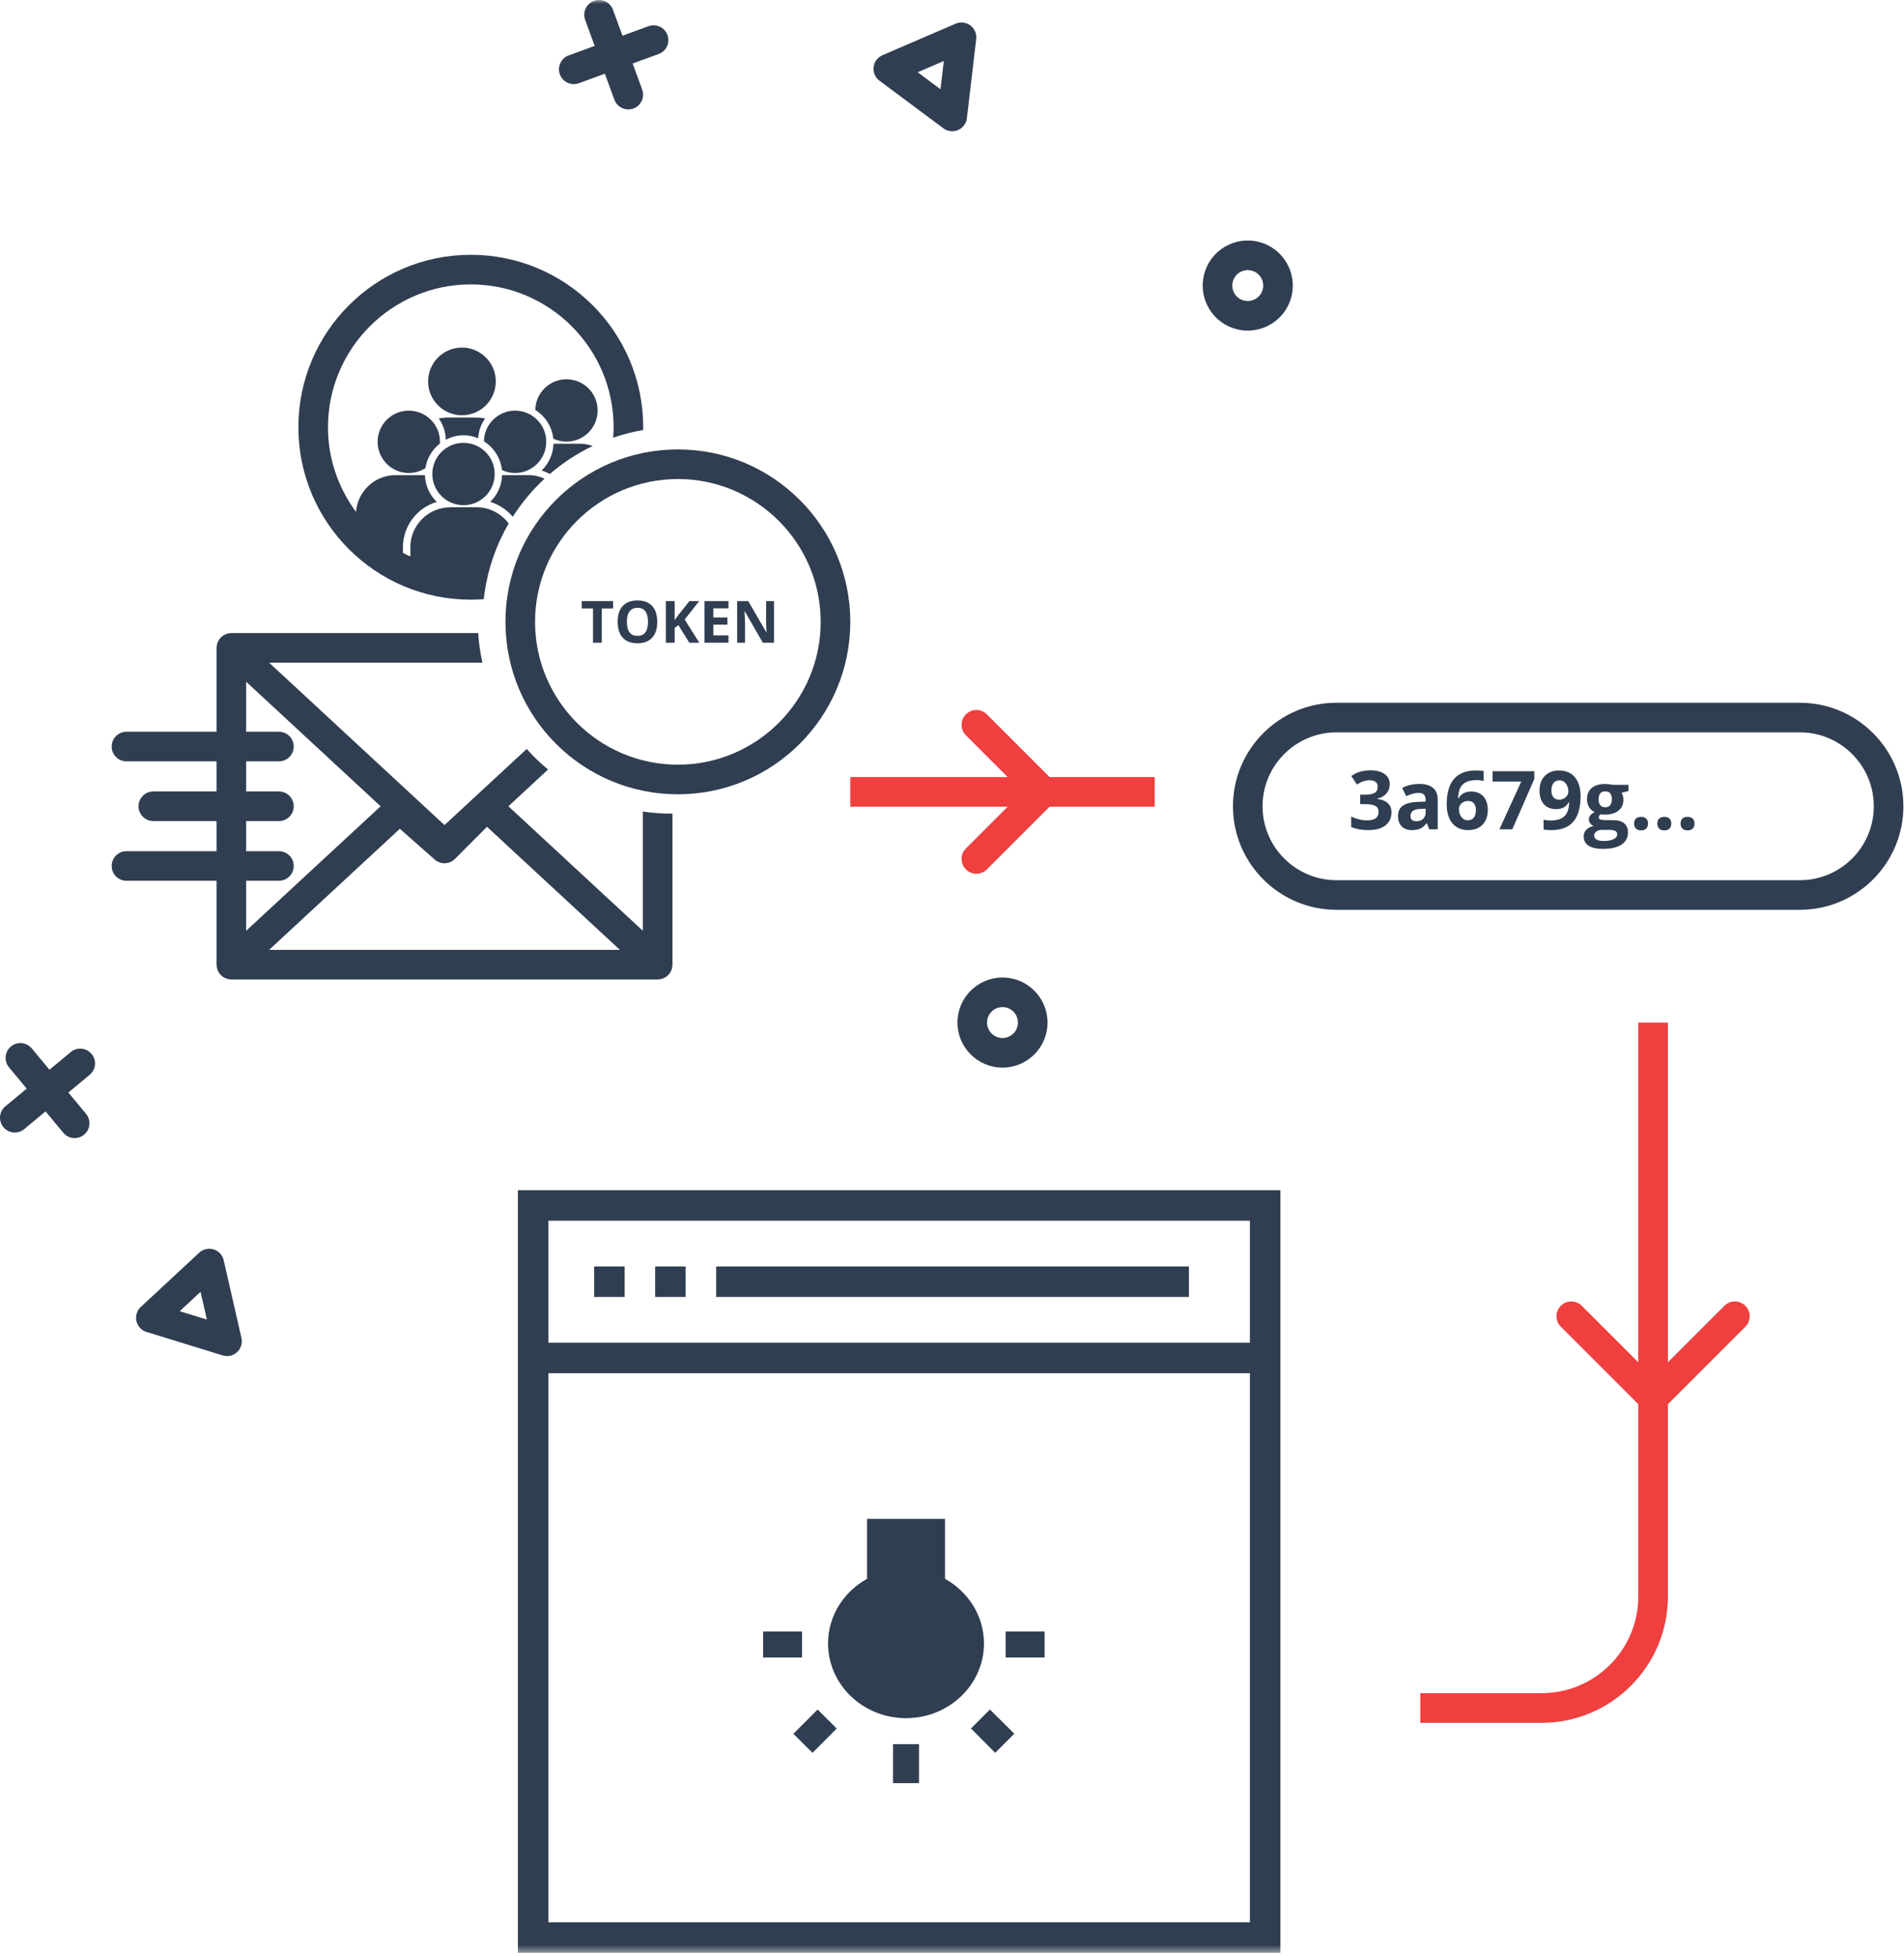 <?xml version="1.0" encoding="UTF-8"?>
<svg width="257px" height="264px" viewBox="0 0 257 264" version="1.1" xmlns="http://www.w3.org/2000/svg" xmlns:xlink="http://www.w3.org/1999/xlink">
    <!-- Generator: Sketch 53.2 (72643) - https://sketchapp.com -->
    <title>Page 1 Copy 2</title>
    <desc>Created with Sketch.</desc>
    <defs>
        <polygon id="path-1" points="1.98951966e-13 263.559 256.917 263.559 256.917 8.52651283e-14 1.98951966e-13 8.52651283e-14"></polygon>
    </defs>
    <g id="Empty-screen-first-screen" stroke="none" stroke-width="1" fill="none" fill-rule="evenodd">
        <g id="new" transform="translate(-703, -366)">
            <g id="Page-1-Copy-2" transform="translate(702, 366)">
                <path d="M181.395,98.842 C175.894,98.842 171.417,103.318 171.417,108.819 C171.417,114.32 175.894,118.795 181.395,118.795 L243.947,118.795 C249.448,118.795 253.923,114.32 253.923,108.819 C253.923,103.318 249.448,98.842 243.947,98.842 L181.395,98.842 Z M243.947,122.79 L181.395,122.79 C173.691,122.79 167.423,116.523 167.423,108.819 C167.423,101.114 173.691,94.847 181.395,94.847 L243.947,94.847 C251.651,94.847 257.917,101.114 257.917,108.819 C257.917,116.523 251.651,122.79 243.947,122.79 L243.947,122.79 Z" id="Fill-5" fill="#303E51"></path>
                <mask id="mask-2" fill="white">
                    <use xlink:href="#path-1"></use>
                </mask>
                <g id="Clip-8"></g>
                <polygon id="Fill-7" fill="#EF3F3F" mask="url(#mask-2)" points="115.77 108.876 156.863 108.876 156.863 104.876 115.77 104.876"></polygon>
                <path d="M132.792,117.927 C132.28,117.927 131.768,117.732 131.377,117.341 C130.596,116.56 130.596,115.294 131.377,114.513 L139.014,106.876 L131.377,99.24 C130.596,98.459 130.596,97.192 131.377,96.411 C132.159,95.63 133.424,95.63 134.206,96.411 L144.671,106.876 L134.206,117.341 C133.815,117.732 133.304,117.927 132.792,117.927" id="Fill-9" fill="#EF3F3F" mask="url(#mask-2)"></path>
                <path d="M224.133,190.689 C223.621,190.689 223.11,190.494 222.719,190.103 L211.677,179.062 C210.896,178.281 210.896,177.015 211.677,176.234 C212.458,175.453 213.724,175.453 214.505,176.234 L224.133,185.861 L233.76,176.234 C234.541,175.453 235.807,175.453 236.588,176.234 C237.369,177.015 237.369,178.281 236.588,179.062 L225.547,190.103 C225.156,190.494 224.645,190.689 224.133,190.689" id="Fill-10" fill="#EF3F3F" mask="url(#mask-2)"></path>
                <path d="M173.268,39.908 L173.278,39.908 L173.268,39.908 Z M169.418,36.454 C169.114,36.454 168.809,36.522 168.525,36.657 C168.022,36.896 167.642,37.317 167.456,37.842 C167.269,38.367 167.298,38.933 167.537,39.436 C167.776,39.939 168.197,40.319 168.722,40.506 C169.806,40.89 170.999,40.322 171.386,39.239 C171.771,38.155 171.203,36.96 170.119,36.575 C169.89,36.494 169.654,36.454 169.418,36.454 L169.418,36.454 Z M169.414,44.621 C168.741,44.621 168.055,44.508 167.384,44.269 C165.854,43.725 164.626,42.618 163.929,41.152 C163.232,39.684 163.147,38.034 163.692,36.503 C164.235,34.973 165.342,33.747 166.809,33.049 C168.276,32.352 169.926,32.266 171.456,32.811 C174.616,33.934 176.273,37.418 175.15,40.576 L175.15,40.577 C174.265,43.065 171.915,44.621 169.414,44.621 L169.414,44.621 Z" id="Fill-11" fill="#303E51" mask="url(#mask-2)"></path>
                <path d="M136.316,135.924 C135.167,135.924 134.231,136.86 134.231,138.009 C134.231,139.159 135.167,140.095 136.316,140.095 C137.466,140.095 138.402,139.159 138.402,138.009 C138.402,136.86 137.466,135.924 136.316,135.924 M136.316,144.09 C132.963,144.09 130.237,141.362 130.237,138.009 C130.237,134.657 132.963,131.929 136.316,131.929 C139.669,131.929 142.396,134.657 142.396,138.009 C142.396,141.362 139.669,144.09 136.316,144.09" id="Fill-12" fill="#303E51" mask="url(#mask-2)"></path>
                <path d="M25.256,176.965 L28.926,178.096 L28.07,174.352 L25.256,176.965 Z M31.644,183.02 C31.447,183.02 31.249,182.991 31.056,182.932 L20.774,179.765 C20.092,179.555 19.573,178.996 19.414,178.301 C19.255,177.606 19.48,176.877 20.002,176.392 L27.887,169.069 C28.409,168.583 29.153,168.413 29.834,168.624 C30.517,168.834 31.034,169.393 31.193,170.088 L33.591,180.577 C33.75,181.274 33.526,182.001 33.003,182.486 C32.628,182.834 32.141,183.02 31.644,183.02 L31.644,183.02 Z" id="Fill-13" fill="#303E51" mask="url(#mask-2)"></path>
                <path d="M124.868,9.752 L127.947,12.046 L128.395,8.232 L124.868,9.752 Z M129.528,17.713 C129.105,17.713 128.685,17.578 128.335,17.317 L119.707,10.888 C119.135,10.462 118.833,9.763 118.917,9.054 C119,8.345 119.455,7.734 120.11,7.452 L129.992,3.194 C130.645,2.912 131.403,3.001 131.975,3.427 C132.548,3.854 132.849,4.553 132.765,5.262 L131.512,15.948 C131.429,16.657 130.973,17.268 130.318,17.55 C130.064,17.659 129.796,17.713 129.528,17.713 L129.528,17.713 Z" id="Fill-14" fill="#303E51" mask="url(#mask-2)"></path>
                <path d="M85.804,14.77 C84.99,14.77 84.225,14.268 83.928,13.458 L79.985,2.684 C79.606,1.647 80.138,0.5 81.174,0.121 C82.208,-0.255 83.357,0.274 83.737,1.311 L87.68,12.085 C88.059,13.122 87.527,14.269 86.491,14.648 C86.264,14.73 86.033,14.77 85.804,14.77" id="Fill-15" fill="#303E51" mask="url(#mask-2)"></path>
                <path d="M78.445,11.354 C77.631,11.354 76.866,10.852 76.569,10.042 C76.19,9.007 76.722,7.859 77.758,7.48 L88.533,3.536 C89.568,3.161 90.716,3.689 91.095,4.726 C91.474,5.761 90.942,6.909 89.906,7.288 L79.132,11.232 C78.905,11.314 78.674,11.354 78.445,11.354" id="Fill-16" fill="#303E51" mask="url(#mask-2)"></path>
                <path d="M11.077,153.602 C10.503,153.602 9.933,153.356 9.539,152.88 L2.215,144.048 C1.51,143.199 1.628,141.94 2.476,141.236 C3.326,140.531 4.585,140.649 5.289,141.498 L12.613,150.33 C13.318,151.179 13.2,152.438 12.351,153.142 C11.978,153.452 11.526,153.602 11.077,153.602" id="Fill-17" fill="#303E51" mask="url(#mask-2)"></path>
                <path d="M2.999,152.848 C2.425,152.848 1.855,152.602 1.461,152.126 C0.756,151.277 0.874,150.018 1.723,149.314 L10.555,141.989 C11.404,141.285 12.664,141.401 13.367,142.252 C14.072,143.101 13.954,144.36 13.105,145.064 L4.273,152.388 C3.9,152.698 3.448,152.848 2.999,152.848" id="Fill-18" fill="#303E51" mask="url(#mask-2)"></path>
                <path d="M209.094,232.517 L192.711,232.517 L192.711,228.517 L209.094,228.517 C216.283,228.517 222.133,222.667 222.133,215.478 L222.133,138.01 L226.133,138.01 L226.133,215.478 C226.133,224.873 218.49,232.517 209.094,232.517" id="Fill-19" fill="#EF3F3F" mask="url(#mask-2)"></path>
                <path d="M75.023,259.441 L169.713,259.441 L169.713,185.336 L75.023,185.336 L75.023,259.441 Z M75.023,181.219 L169.713,181.219 L169.713,164.751 L75.023,164.751 L75.023,181.219 Z M70.906,263.559 L173.831,263.559 L173.831,160.634 L70.906,160.634 L70.906,263.559 Z" id="Fill-20" fill="#303E51" mask="url(#mask-2)"></path>
                <path d="M110.668,236.569 L113.938,233.291 L111.362,230.723 L108.092,234.001 L110.668,236.569 Z M125.046,240.662 L125.046,235.4 L121.538,235.4 L121.538,240.662 L125.046,240.662 Z M104,220.2 L104,223.708 L109.262,223.708 L109.262,220.2 L104,220.2 Z M128.554,205 L118.031,205 L118.031,213.084 C114.891,214.833 112.769,218.076 112.769,221.808 C112.769,227.371 117.487,231.892 123.292,231.892 C129.098,231.892 133.815,227.371 133.815,221.808 C133.815,218.076 131.693,214.833 128.554,213.084 L128.554,205 Z M136.738,223.708 L142,223.708 L142,220.2 L136.738,220.2 L136.738,223.708 Z M135.332,236.569 L137.908,233.993 L134.619,230.723 L132.062,233.281 L135.332,236.569 Z" id="Shape" fill="#303E51" fill-rule="nonzero" mask="url(#mask-2)"></path>
                <polygon id="Fill-41" fill="#303E51" mask="url(#mask-2)" points="97.667 175.043 161.48 175.043 161.48 170.927 97.667 170.927"></polygon>
                <polygon id="Fill-22" fill="#303E51" mask="url(#mask-2)" points="81.198 175.043 85.315 175.043 85.315 170.927 81.198 170.927"></polygon>
                <polygon id="Fill-23" fill="#303E51" mask="url(#mask-2)" points="89.432 175.043 93.549 175.043 93.549 170.927 89.432 170.927"></polygon>
                <path d="M188.589,105.833 C188.589,106.324 188.441,106.741 188.144,107.084 C187.847,107.428 187.429,107.665 186.892,107.793 L186.892,107.826 C187.527,107.904 188.006,108.097 188.331,108.403 C188.657,108.709 188.82,109.122 188.82,109.641 C188.82,110.396 188.546,110.985 187.999,111.406 C187.45,111.826 186.668,112.037 185.651,112.037 C184.799,112.037 184.044,111.895 183.385,111.612 L183.385,110.2 C183.69,110.354 184.025,110.479 184.39,110.576 C184.755,110.672 185.116,110.721 185.474,110.721 C186.023,110.721 186.427,110.627 186.689,110.441 C186.949,110.255 187.08,109.956 187.08,109.544 C187.08,109.176 186.93,108.914 186.629,108.76 C186.328,108.606 185.849,108.529 185.19,108.529 L184.593,108.529 L184.593,107.256 L185.2,107.256 C185.809,107.256 186.254,107.177 186.535,107.017 C186.817,106.858 186.956,106.585 186.956,106.198 C186.956,105.604 186.584,105.307 185.839,105.307 C185.581,105.307 185.319,105.35 185.053,105.436 C184.786,105.521 184.489,105.67 184.163,105.881 L183.396,104.737 C184.111,104.222 184.966,103.964 185.958,103.964 C186.771,103.964 187.412,104.128 187.883,104.458 C188.354,104.788 188.589,105.246 188.589,105.833" id="Fill-24" fill="#303E51" mask="url(#mask-2)"></path>
                <path d="M193.435,109.147 L192.801,109.168 C192.325,109.183 191.97,109.269 191.738,109.426 C191.505,109.584 191.388,109.824 191.388,110.146 C191.388,110.608 191.654,110.839 192.183,110.839 C192.563,110.839 192.867,110.73 193.094,110.511 C193.322,110.293 193.435,110.003 193.435,109.641 L193.435,109.147 Z M193.918,111.929 L193.601,111.113 L193.558,111.113 C193.283,111.46 192.999,111.701 192.707,111.835 C192.415,111.969 192.035,112.037 191.566,112.037 C190.99,112.037 190.536,111.872 190.205,111.543 C189.873,111.213 189.707,110.744 189.707,110.135 C189.707,109.498 189.93,109.028 190.376,108.725 C190.822,108.423 191.495,108.255 192.393,108.223 L193.435,108.191 L193.435,107.928 C193.435,107.319 193.123,107.015 192.5,107.015 C192.021,107.015 191.456,107.16 190.808,107.45 L190.266,106.343 C190.957,105.981 191.723,105.801 192.565,105.801 C193.371,105.801 193.988,105.976 194.417,106.327 C194.847,106.678 195.062,107.211 195.062,107.928 L195.062,111.929 L193.918,111.929 Z" id="Fill-25" fill="#303E51" mask="url(#mask-2)"></path>
                <path d="M199.113,110.71 C199.467,110.71 199.74,110.591 199.929,110.353 C200.119,110.115 200.215,109.775 200.215,109.335 C200.215,108.952 200.126,108.65 199.948,108.43 C199.771,108.21 199.504,108.1 199.145,108.1 C198.808,108.1 198.521,108.209 198.283,108.427 C198.045,108.646 197.926,108.9 197.926,109.19 C197.926,109.616 198.038,109.976 198.261,110.27 C198.485,110.563 198.769,110.71 199.113,110.71 M196.277,108.594 C196.277,107.04 196.605,105.883 197.262,105.124 C197.92,104.365 198.904,103.985 200.215,103.985 C200.662,103.985 201.012,104.012 201.267,104.066 L201.267,105.393 C200.948,105.321 200.633,105.285 200.322,105.285 C199.752,105.285 199.288,105.371 198.927,105.543 C198.568,105.715 198.299,105.969 198.119,106.306 C197.94,106.642 197.835,107.12 197.802,107.74 L197.873,107.74 C198.226,107.131 198.795,106.827 199.575,106.827 C200.277,106.827 200.826,107.047 201.224,107.487 C201.621,107.928 201.82,108.537 201.82,109.314 C201.82,110.151 201.584,110.815 201.111,111.303 C200.638,111.793 199.983,112.037 199.145,112.037 C198.565,112.037 198.059,111.902 197.628,111.634 C197.196,111.365 196.863,110.973 196.629,110.458 C196.394,109.942 196.277,109.321 196.277,108.594" id="Fill-26" fill="#303E51" mask="url(#mask-2)"></path>
                <polygon id="Fill-27" fill="#303E51" mask="url(#mask-2)" points="203.388 111.929 206.337 105.484 202.464 105.484 202.464 104.087 208.099 104.087 208.099 105.129 205.128 111.929"></polygon>
                <path d="M211.505,105.317 C211.161,105.317 210.892,105.435 210.698,105.671 C210.505,105.908 210.409,106.248 210.409,106.692 C210.409,107.071 210.496,107.372 210.672,107.594 C210.848,107.817 211.114,107.927 211.472,107.927 C211.809,107.927 212.097,107.817 212.337,107.597 C212.577,107.377 212.696,107.124 212.696,106.837 C212.696,106.411 212.585,106.051 212.361,105.757 C212.138,105.464 211.852,105.317 211.505,105.317 M214.346,107.428 C214.346,108.975 214.02,110.129 213.368,110.892 C212.717,111.655 211.73,112.036 210.409,112.036 C209.943,112.036 209.591,112.011 209.351,111.961 L209.351,110.629 C209.651,110.704 209.967,110.742 210.296,110.742 C210.851,110.742 211.308,110.66 211.665,110.497 C212.024,110.335 212.298,110.078 212.487,109.73 C212.677,109.38 212.786,108.9 212.816,108.287 L212.751,108.287 C212.543,108.624 212.303,108.86 212.03,108.996 C211.759,109.132 211.419,109.2 211.011,109.2 C210.326,109.2 209.787,108.981 209.394,108.542 C209,108.104 208.803,107.494 208.803,106.713 C208.803,105.872 209.042,105.207 209.52,104.718 C209.998,104.23 210.649,103.985 211.472,103.985 C212.052,103.985 212.56,104.121 212.995,104.393 C213.43,104.665 213.764,105.06 213.997,105.577 C214.23,106.095 214.346,106.712 214.346,107.428" id="Fill-28" fill="#303E51" mask="url(#mask-2)"></path>
                <path d="M216.775,107.89 C216.775,108.216 216.849,108.473 216.998,108.663 C217.146,108.853 217.373,108.948 217.677,108.948 C217.985,108.948 218.211,108.853 218.353,108.663 C218.497,108.473 218.568,108.216 218.568,107.89 C218.568,107.167 218.271,106.805 217.677,106.805 C217.076,106.805 216.775,107.167 216.775,107.89 L216.775,107.89 Z M216.178,112.778 C216.178,113.003 216.287,113.181 216.504,113.309 C216.72,113.438 217.023,113.503 217.414,113.503 C218.001,113.503 218.461,113.422 218.795,113.261 C219.127,113.1 219.294,112.88 219.294,112.6 C219.294,112.375 219.195,112.219 218.998,112.133 C218.801,112.047 218.497,112.004 218.086,112.004 L217.236,112.004 C216.935,112.004 216.684,112.075 216.482,112.216 C216.28,112.358 216.178,112.545 216.178,112.778 L216.178,112.778 Z M220.814,105.924 L220.814,106.757 L219.874,106.998 C220.046,107.267 220.131,107.568 220.131,107.901 C220.131,108.545 219.907,109.047 219.458,109.408 C219.008,109.767 218.384,109.947 217.586,109.947 L217.291,109.931 L217.048,109.904 C216.88,110.033 216.796,110.176 216.796,110.334 C216.796,110.57 217.097,110.688 217.699,110.688 L218.718,110.688 C219.378,110.688 219.879,110.83 220.225,111.113 C220.571,111.395 220.744,111.811 220.744,112.359 C220.744,113.06 220.451,113.605 219.866,113.992 C219.28,114.378 218.439,114.571 217.343,114.571 C216.505,114.571 215.866,114.426 215.423,114.134 C214.981,113.842 214.76,113.433 214.76,112.907 C214.76,112.545 214.873,112.243 215.099,111.999 C215.324,111.755 215.656,111.582 216.092,111.478 C215.924,111.406 215.777,111.289 215.652,111.126 C215.527,110.963 215.464,110.79 215.464,110.608 C215.464,110.379 215.53,110.188 215.663,110.036 C215.796,109.884 215.987,109.734 216.238,109.587 C215.922,109.451 215.672,109.233 215.488,108.932 C215.303,108.631 215.212,108.277 215.212,107.869 C215.212,107.213 215.424,106.706 215.851,106.348 C216.277,105.991 216.885,105.811 217.677,105.811 C217.845,105.811 218.045,105.827 218.276,105.857 C218.506,105.888 218.654,105.91 218.718,105.924 L220.814,105.924 Z" id="Fill-29" fill="#303E51" mask="url(#mask-2)"></path>
                <path d="M221.572,111.161 C221.572,110.86 221.652,110.633 221.813,110.479 C221.974,110.325 222.209,110.248 222.517,110.248 C222.814,110.248 223.044,110.327 223.207,110.484 C223.37,110.642 223.451,110.868 223.451,111.161 C223.451,111.444 223.369,111.667 223.205,111.829 C223.04,111.993 222.81,112.074 222.517,112.074 C222.217,112.074 221.983,111.994 221.818,111.835 C221.654,111.676 221.572,111.451 221.572,111.161" id="Fill-30" fill="#303E51" mask="url(#mask-2)"></path>
                <path d="M224.708,111.161 C224.708,110.86 224.788,110.633 224.95,110.479 C225.111,110.325 225.345,110.248 225.654,110.248 C225.951,110.248 226.18,110.327 226.344,110.484 C226.506,110.642 226.588,110.868 226.588,111.161 C226.588,111.444 226.506,111.667 226.341,111.829 C226.177,111.993 225.946,112.074 225.654,112.074 C225.353,112.074 225.119,111.994 224.954,111.835 C224.791,111.676 224.708,111.451 224.708,111.161" id="Fill-31" fill="#303E51" mask="url(#mask-2)"></path>
                <path d="M227.845,111.161 C227.845,110.86 227.925,110.633 228.086,110.479 C228.247,110.325 228.482,110.248 228.79,110.248 C229.087,110.248 229.317,110.327 229.48,110.484 C229.643,110.642 229.724,110.868 229.724,111.161 C229.724,111.444 229.642,111.667 229.478,111.829 C229.313,111.993 229.083,112.074 228.79,112.074 C228.49,112.074 228.256,111.994 228.091,111.835 C227.927,111.676 227.845,111.451 227.845,111.161" id="Fill-32" fill="#303E51" mask="url(#mask-2)"></path>
                <path d="M37.324,128.199 L54.97,111.858 L59.678,116.009 C60.469,116.706 61.667,116.67 62.413,115.921 L66.734,111.588 L84.674,128.199 L37.324,128.199 Z M34.223,118.873 L38.65,118.873 C39.754,118.873 40.647,117.979 40.647,116.876 C40.647,115.772 39.754,114.879 38.65,114.879 L34.223,114.879 L34.223,110.814 L38.65,110.814 C39.754,110.814 40.647,109.92 40.647,108.817 C40.647,107.714 39.754,106.819 38.65,106.819 L34.223,106.819 L34.223,102.755 L38.65,102.755 C39.754,102.755 40.647,101.861 40.647,100.758 C40.647,99.655 39.754,98.76 38.65,98.76 L34.223,98.76 L34.223,92.01 L52.376,108.817 L34.223,125.624 L34.223,118.873 Z M91.558,109.81 C90.272,109.81 89.011,109.713 87.774,109.533 L87.774,125.624 L69.623,108.817 L74.977,103.859 C73.946,103.009 72.985,102.078 72.096,101.081 L65.284,107.389 C65.278,107.395 65.271,107.399 65.265,107.404 L65.24,107.43 L60.999,111.357 L37.324,89.435 L66.117,89.435 C65.827,88.137 65.635,86.803 65.546,85.44 L32.226,85.44 C32.041,85.44 31.864,85.473 31.693,85.521 C31.653,85.532 31.614,85.544 31.575,85.558 C31.408,85.616 31.248,85.688 31.104,85.786 C31.099,85.789 31.095,85.794 31.09,85.797 C30.95,85.894 30.829,86.013 30.718,86.142 C30.691,86.173 30.666,86.202 30.641,86.235 C30.534,86.376 30.443,86.527 30.376,86.693 C30.374,86.699 30.369,86.703 30.367,86.708 C30.361,86.724 30.362,86.741 30.356,86.758 C30.303,86.905 30.268,87.06 30.251,87.221 C30.247,87.264 30.24,87.305 30.238,87.348 C30.237,87.379 30.229,87.407 30.229,87.437 L30.229,98.76 L18.07,98.76 C16.967,98.76 16.073,99.655 16.073,100.758 C16.073,101.861 16.967,102.755 18.07,102.755 L30.229,102.755 L30.229,106.819 L21.695,106.819 C20.592,106.819 19.698,107.714 19.698,108.817 C19.698,109.92 20.592,110.814 21.695,110.814 L30.229,110.814 L30.229,114.879 L18.07,114.879 C16.967,114.879 16.073,115.772 16.073,116.876 C16.073,117.979 16.967,118.873 18.07,118.873 L30.229,118.873 L30.229,130.196 C30.229,130.227 30.237,130.255 30.238,130.285 C30.24,130.328 30.247,130.369 30.251,130.412 C30.268,130.574 30.303,130.73 30.356,130.878 C30.362,130.893 30.361,130.909 30.367,130.925 C30.369,130.93 30.374,130.934 30.376,130.94 C30.442,131.106 30.535,131.259 30.641,131.4 C30.666,131.431 30.691,131.461 30.717,131.491 C30.828,131.62 30.95,131.74 31.091,131.837 C31.095,131.84 31.099,131.845 31.104,131.847 C31.248,131.946 31.408,132.018 31.575,132.075 C31.614,132.089 31.653,132.101 31.693,132.112 C31.864,132.16 32.04,132.193 32.226,132.193 L89.771,132.193 C89.958,132.193 90.135,132.16 90.305,132.112 C90.345,132.101 90.384,132.089 90.423,132.075 C90.59,132.018 90.751,131.946 90.894,131.847 C90.899,131.845 90.902,131.84 90.907,131.837 C91.048,131.74 91.17,131.62 91.281,131.491 C91.306,131.461 91.332,131.431 91.356,131.4 C91.464,131.259 91.555,131.106 91.622,130.94 C91.625,130.934 91.629,130.93 91.631,130.925 C91.637,130.909 91.636,130.893 91.641,130.878 C91.695,130.73 91.729,130.574 91.747,130.412 C91.752,130.369 91.758,130.328 91.76,130.285 C91.761,130.255 91.768,130.227 91.768,130.196 L91.768,109.804 C91.698,109.805 91.629,109.81 91.558,109.81 L91.558,109.81 Z" id="Fill-34" fill="#303E51" mask="url(#mask-2)"></path>
                <polygon id="Fill-35" fill="#303E51" mask="url(#mask-2)" points="82.232 86.741 81.043 86.741 81.043 82.119 79.519 82.119 79.519 81.129 83.756 81.129 83.756 82.119 82.232 82.119"></polygon>
                <path d="M85.618,83.928 C85.618,84.554 85.737,85.027 85.975,85.344 C86.213,85.661 86.569,85.82 87.042,85.82 C87.991,85.82 88.466,85.189 88.466,83.928 C88.466,82.664 87.994,82.032 87.05,82.032 C86.576,82.032 86.22,82.191 85.979,82.51 C85.738,82.828 85.618,83.301 85.618,83.928 M89.714,83.928 C89.714,84.857 89.483,85.571 89.022,86.07 C88.562,86.569 87.902,86.818 87.042,86.818 C86.182,86.818 85.522,86.569 85.061,86.07 C84.6,85.571 84.371,84.854 84.371,83.92 C84.371,82.986 84.601,82.273 85.063,81.78 C85.525,81.287 86.187,81.041 87.05,81.041 C87.912,81.041 88.572,81.29 89.028,81.786 C89.485,82.282 89.714,82.996 89.714,83.928" id="Fill-36" fill="#303E51" mask="url(#mask-2)"></path>
                <polygon id="Fill-37" fill="#303E51" mask="url(#mask-2)" points="95.39 86.741 94.039 86.741 92.569 84.376 92.066 84.737 92.066 86.741 90.876 86.741 90.876 81.129 92.066 81.129 92.066 83.697 92.535 83.037 94.054 81.129 95.374 81.129 93.417 83.613"></polygon>
                <polygon id="Fill-38" fill="#303E51" mask="url(#mask-2)" points="99.329 86.741 96.097 86.741 96.097 81.129 99.329 81.129 99.329 82.104 97.287 82.104 97.287 83.336 99.186 83.336 99.186 84.311 97.287 84.311 97.287 85.758 99.329 85.758"></polygon>
                <path d="M105.477,86.741 L103.965,86.741 L101.524,82.495 L101.49,82.495 C101.538,83.245 101.562,83.78 101.562,84.1 L101.562,86.741 L100.499,86.741 L100.499,81.129 L101.999,81.129 L104.437,85.332 L104.464,85.332 C104.425,84.603 104.407,84.087 104.407,83.785 L104.407,81.129 L105.477,81.129 L105.477,86.741 Z" id="Fill-39" fill="#303E51" mask="url(#mask-2)"></path>
                <path d="M92.499,60.657 C79.645,60.657 69.227,71.076 69.227,83.929 C69.227,96.782 79.645,107.201 92.499,107.201 C105.352,107.201 115.77,96.782 115.77,83.929 C115.77,71.076 105.352,60.657 92.499,60.657 M92.499,64.652 C103.128,64.652 111.776,73.3 111.776,83.929 C111.776,94.559 103.128,103.206 92.499,103.206 C81.869,103.206 73.222,94.559 73.222,83.929 C73.222,73.3 81.869,64.652 92.499,64.652" id="Fill-40" fill="#303E51" mask="url(#mask-2)"></path>
                <g id="Group-2" mask="url(#mask-2)" fill="#303E51">
                    <g transform="translate(41, 34)">
                        <path d="M33.506,30.603 C32.833,30.301 32.094,30.124 31.31,30.124 L27.767,30.124 C27.73,31.543 27.124,32.82 26.167,33.737 C27.373,34.096 28.418,34.813 29.212,35.75 C30.42,33.854 31.863,32.124 33.506,30.603" id="Fill-47"></path>
                        <path d="M38.248,25.89 L34.705,25.89 C34.668,27.308 34.062,28.585 33.105,29.502 C33.497,29.619 33.866,29.782 34.223,29.968 C35.966,28.468 37.905,27.192 40.004,26.191 C39.454,25.997 38.864,25.89 38.248,25.89" id="Fill-48"></path>
                        <path d="M36.462,17.189 C34.16,17.189 32.292,19.039 32.258,21.332 C33.584,22.164 34.516,23.57 34.685,25.205 C35.225,25.458 35.825,25.604 36.462,25.604 C38.785,25.604 40.669,23.72 40.669,21.397 C40.669,19.073 38.785,17.189 36.462,17.189" id="Fill-49"></path>
                        <path d="M28.66,36.658 C27.677,35.337 26.118,34.467 24.349,34.467 L20.778,34.467 C17.808,34.467 15.39,36.886 15.39,39.855 L15.39,41.104 C15.055,40.946 14.713,40.796 14.388,40.62 L14.388,39.863 C14.388,36.97 16.317,34.52 18.96,33.737 C18.007,32.824 17.404,31.553 17.361,30.144 C17.229,30.135 17.099,30.124 16.964,30.124 L13.395,30.124 C10.571,30.124 8.275,32.313 8.051,35.08 C5.686,31.879 4.27,27.938 4.27,23.662 C4.27,13.033 12.918,4.385 23.548,4.385 C34.178,4.385 42.825,13.033 42.825,23.662 C42.825,24.137 42.8,24.605 42.764,25.07 C44.068,24.623 45.419,24.277 46.806,24.041 C46.808,23.914 46.82,23.79 46.82,23.662 C46.82,10.81 36.4,0.39 23.548,0.39 C10.695,0.39 0.275,10.81 0.275,23.662 C0.275,36.515 10.695,46.935 23.548,46.935 C24.138,46.935 24.721,46.908 25.3,46.865 C25.704,43.175 26.88,39.72 28.66,36.658" id="Fill-50"></path>
                        <path d="M22.563,34.181 C24.887,34.181 26.771,32.298 26.771,29.974 C26.771,27.65 24.887,25.766 22.563,25.766 C20.24,25.766 18.354,27.65 18.354,29.974 C18.354,32.298 20.24,34.181 22.563,34.181" id="Fill-51"></path>
                        <path d="M22.353,12.911 C19.83,12.911 17.785,14.955 17.785,17.477 C17.785,20 19.83,22.044 22.353,22.044 C24.875,22.044 26.92,20 26.92,17.477 C26.92,14.955 24.875,12.911 22.353,12.911" id="Fill-52"></path>
                        <path d="M10.972,25.628 C10.972,27.954 12.857,29.837 15.18,29.837 C16.002,29.837 16.769,29.596 17.419,29.188 C17.625,27.843 18.346,26.666 19.375,25.866 C19.379,25.788 19.387,25.709 19.387,25.628 C19.387,23.305 17.503,21.422 15.18,21.422 C12.857,21.422 10.972,23.305 10.972,25.628" id="Fill-53"></path>
                        <path d="M20.415,22.356 C20.007,22.356 19.607,22.399 19.223,22.478 C19.811,23.292 20.16,24.285 20.166,25.359 C20.879,24.967 21.696,24.745 22.563,24.745 C23.269,24.745 23.939,24.892 24.548,25.155 C24.593,24.161 24.936,23.24 25.487,22.48 C25.1,22.399 24.701,22.356 24.291,22.356 L20.415,22.356 Z" id="Fill-54"></path>
                        <path d="M25.322,25.566 C26.647,26.399 27.579,27.805 27.748,29.439 C28.288,29.691 28.888,29.838 29.525,29.838 C31.848,29.838 33.732,27.952 33.732,25.628 C33.732,23.305 31.848,21.421 29.525,21.421 C27.222,21.421 25.355,23.272 25.322,25.566" id="Fill-55"></path>
                    </g>
                </g>
            </g>
        </g>
    </g>
</svg>
